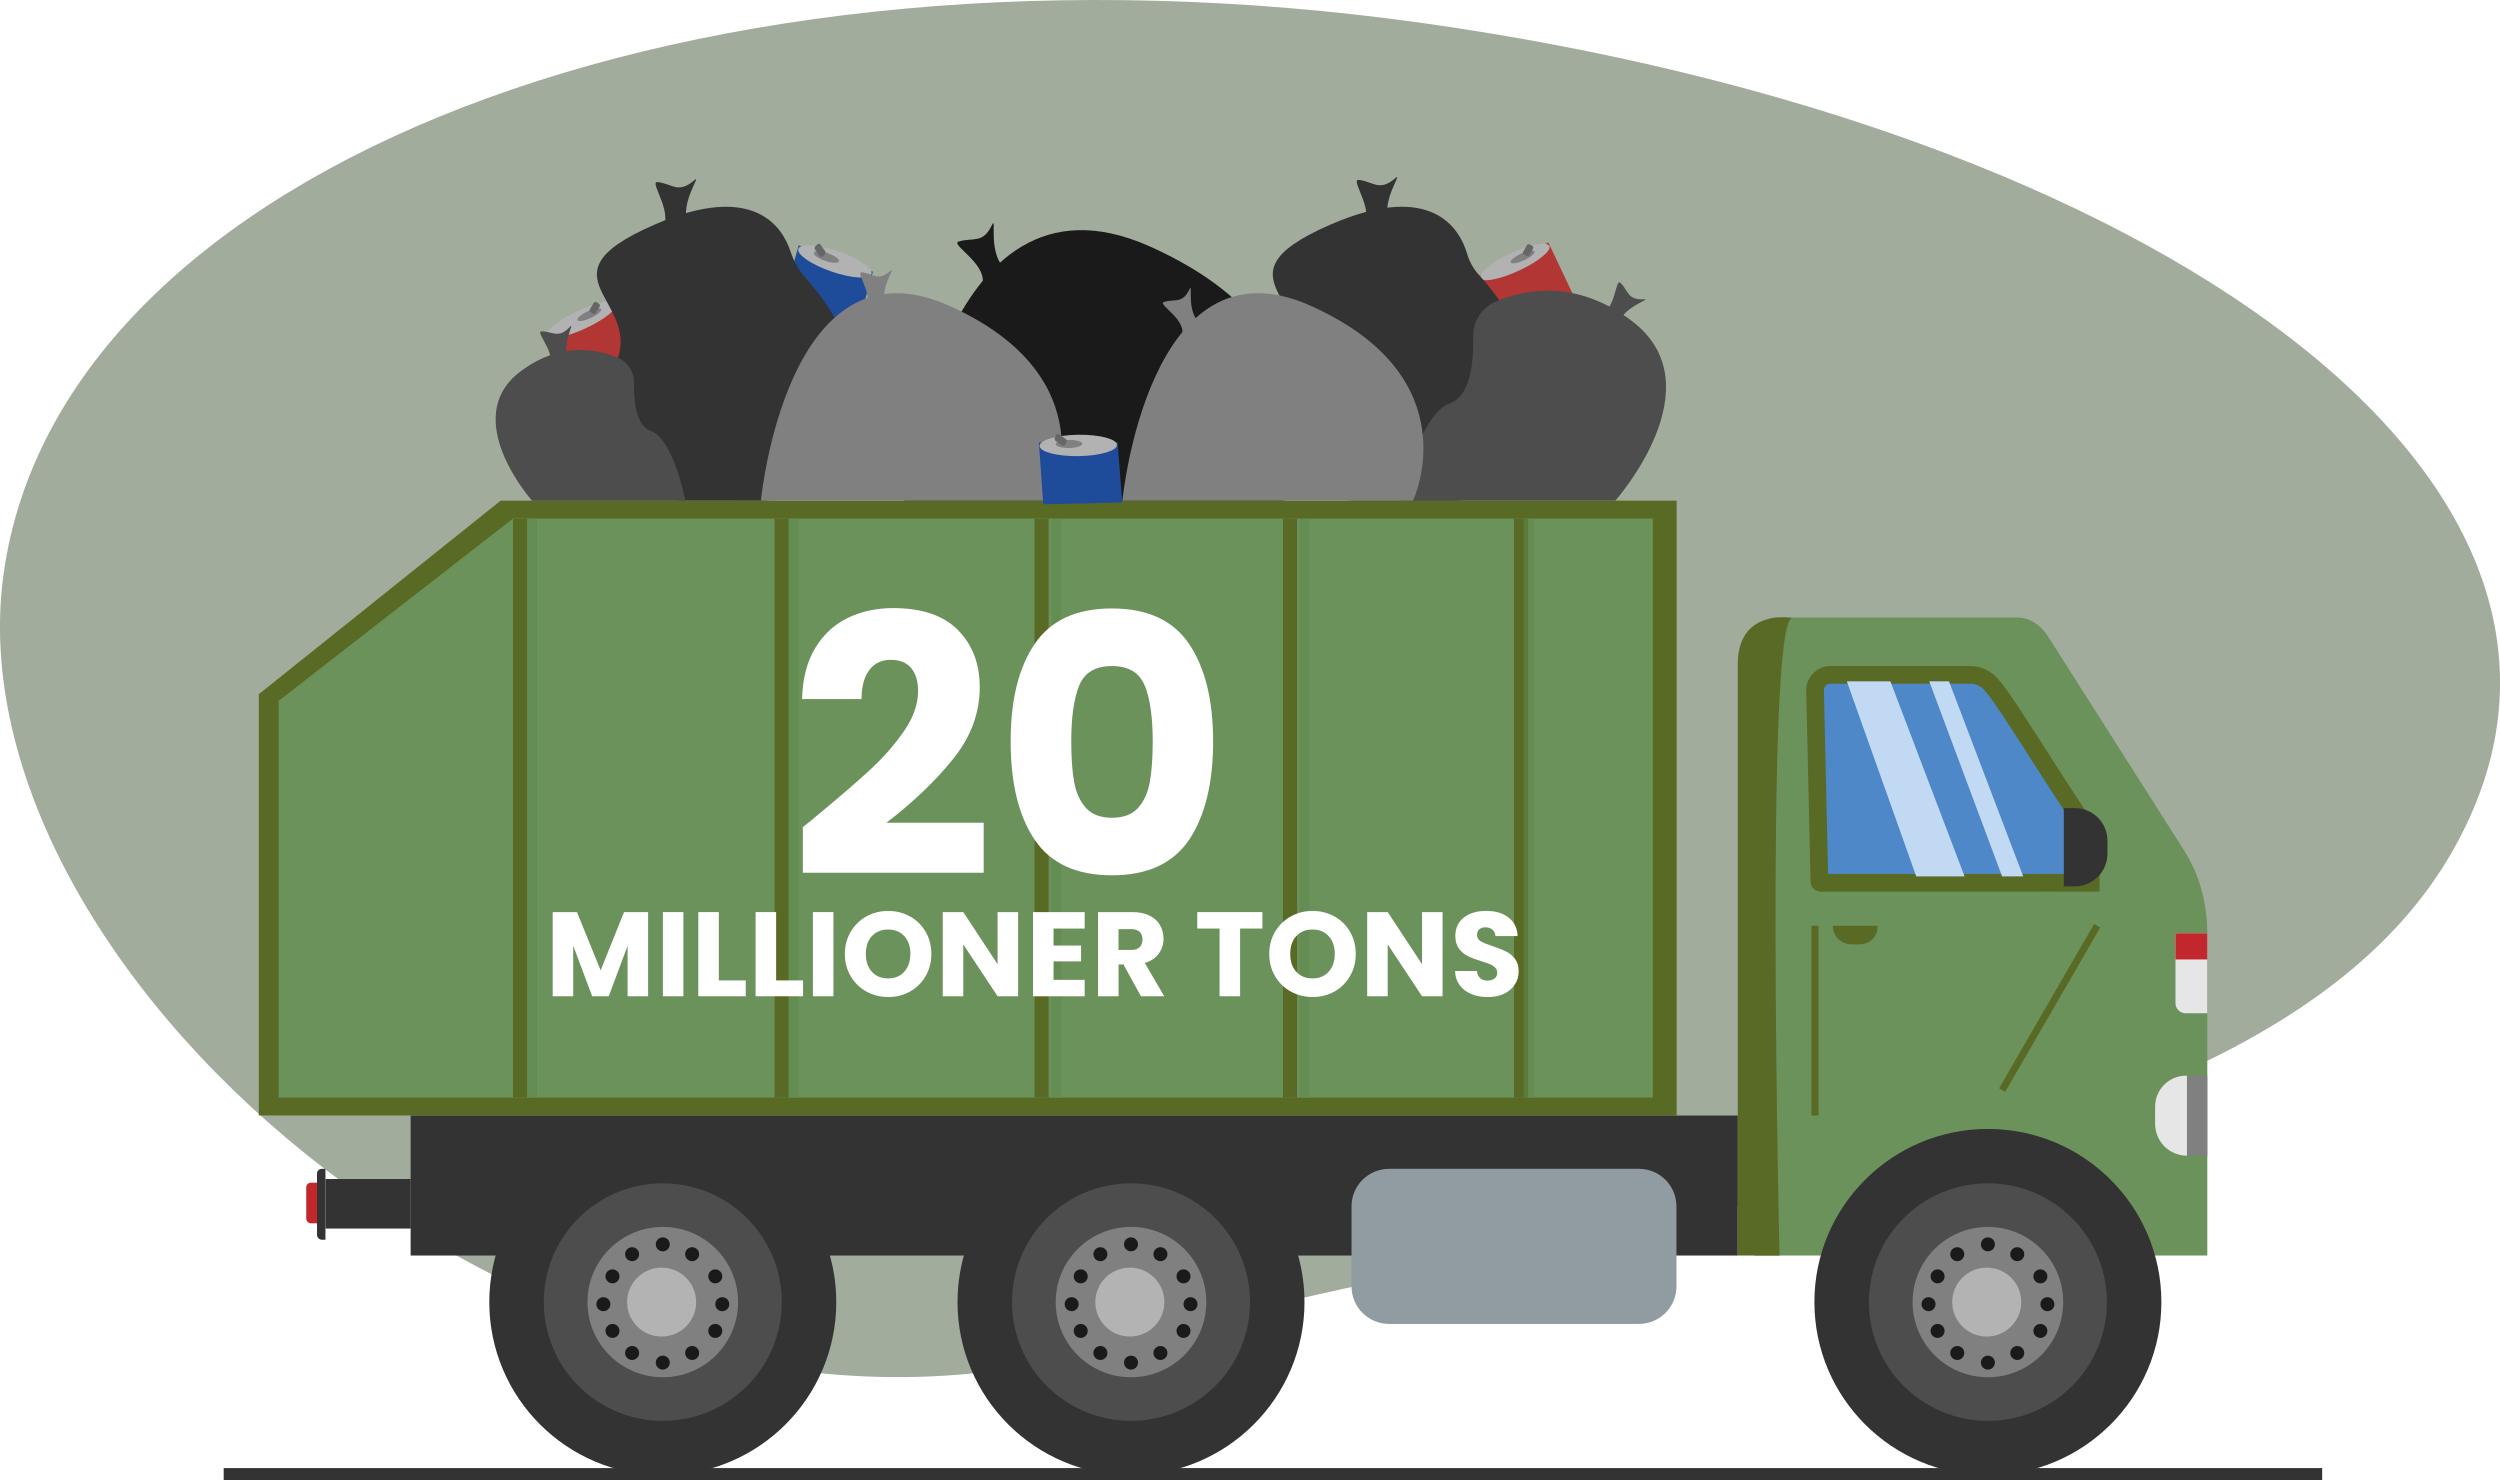 <svg width="353" height="209" viewBox="0 0 353 209" fill="none" xmlns="http://www.w3.org/2000/svg">
<g clip-path="url(#clip0_206_1324)">
<path opacity="0.5" d="M346.217 120.312C319.615 166.705 227.62 169.808 154.596 190.632C79.107 212.154 -7.61 138.209 0.53 80.857C8.677 23.505 98.523 -11.218 201.216 3.302C303.908 17.821 376.048 68.284 346.217 120.305V120.312Z" fill="#445A3A"/>
<path d="M127.712 70.701C127.712 70.701 132.474 21.522 162.263 34.758C192.051 48.001 181.241 70.701 181.241 70.701H127.719H127.712Z" fill="#1A1A1A"/>
<path d="M135.357 34.111C134.042 34.534 140.013 37.517 138.543 40.655C137.816 42.206 144.57 39.491 142.352 38.229C139.264 36.473 140.811 30.19 140.084 31.734C138.769 34.527 137.349 33.462 135.357 34.111Z" fill="#1A1A1A"/>
<path d="M89.564 49.306L80.485 53.467L77.637 47.353L86.611 43.059L89.564 49.306Z" fill="#B13634" stroke="#B13634" stroke-miterlimit="10"/>
<path d="M82.684 46.363C85.378 45.114 87.307 43.555 86.993 42.881C86.679 42.206 84.241 42.671 81.548 43.919C78.854 45.168 76.925 46.727 77.239 47.401C77.553 48.076 79.991 47.611 82.684 46.363Z" fill="#B2B2B2"/>
<path d="M83.422 44.894C84.35 44.464 85.004 43.907 84.884 43.649C84.764 43.391 83.915 43.53 82.988 43.96C82.061 44.39 81.406 44.947 81.526 45.205C81.646 45.463 82.495 45.324 83.422 44.894Z" fill="#808080"/>
<path d="M83.814 42.781L83.285 43.689C83.202 43.831 83.25 44.012 83.392 44.094L83.734 44.293C83.876 44.375 84.057 44.327 84.14 44.186L84.669 43.278C84.752 43.136 84.704 42.955 84.562 42.873L84.22 42.674C84.079 42.592 83.897 42.64 83.814 42.781Z" fill="#666666"/>
<path d="M221.353 41.154L212.266 45.308L209.426 39.201L218.392 34.906L221.353 41.154Z" fill="#B13634" stroke="#B13634" stroke-miterlimit="10"/>
<path d="M214.466 38.214C217.159 36.966 219.088 35.407 218.774 34.732C218.46 34.058 216.023 34.523 213.329 35.771C210.636 37.019 208.707 38.578 209.021 39.253C209.335 39.928 211.773 39.462 214.466 38.214Z" fill="#B2B2B2"/>
<path d="M215.204 36.745C216.131 36.316 216.786 35.758 216.666 35.5C216.546 35.242 215.697 35.382 214.769 35.812C213.842 36.241 213.188 36.799 213.308 37.057C213.428 37.315 214.277 37.175 215.204 36.745Z" fill="#808080"/>
<path d="M215.605 34.625L215.075 35.533C214.993 35.675 215.041 35.856 215.182 35.938L215.524 36.137C215.666 36.219 215.847 36.171 215.93 36.03L216.459 35.122C216.542 34.98 216.494 34.799 216.352 34.717L216.01 34.518C215.869 34.436 215.687 34.484 215.605 34.625Z" fill="#666666"/>
<path d="M111.008 42.743L120.632 45.952L122.646 38.682L113.114 35.297L111.008 42.743Z" fill="#1E4C9A" stroke="#1E4C9A" stroke-miterlimit="10"/>
<path d="M123.052 38.691C123.325 37.903 121.234 36.468 118.383 35.485C115.532 34.502 112.999 34.344 112.727 35.132C112.454 35.92 114.545 37.355 117.396 38.338C120.247 39.32 122.779 39.478 123.052 38.691Z" fill="#B2B2B2"/>
<path d="M118.478 36.908C118.582 36.61 117.871 36.093 116.89 35.754C115.909 35.414 115.03 35.381 114.927 35.679C114.823 35.977 115.534 36.494 116.515 36.833C117.496 37.172 118.375 37.206 118.478 36.908Z" fill="#808080"/>
<path d="M116.152 36.221L116.463 35.946C116.59 35.833 116.619 35.621 116.513 35.473L115.863 34.542C115.764 34.394 115.573 34.373 115.446 34.486L115.135 34.761C115.008 34.874 114.979 35.085 115.085 35.233L115.735 36.164C115.834 36.312 116.025 36.333 116.152 36.221Z" fill="#666666"/>
<path d="M311.666 177.281H247.729V90.967C247.729 88.88 249.064 87.188 250.718 87.188H284.795C286.491 87.188 288.095 88.161 289.162 89.832L308.437 120.147C310.528 123.441 311.673 127.545 311.673 131.776V177.281H311.666Z" fill="#6C925C"/>
<path d="M287.332 124.649H257.762C256.801 124.649 256.872 124.832 256.886 123.866L256.285 97.436C256.299 96.244 257.275 95.285 258.469 95.285C266.587 95.292 266.707 95.292 268.283 95.292H278.231C279.461 95.292 280.634 95.906 281.404 96.956C283.29 99.008 291.168 112.111 294.878 117.223C295.21 117.682 295.217 124.063 295.217 124.656C295.217 124.656 288.427 124.642 287.339 124.642L287.332 124.649Z" fill="#4E88C9" stroke="#596A25" stroke-width="2.5" stroke-miterlimit="10"/>
<path d="M260.772 96.207H266.926L277.398 123.744H270.572L260.772 96.207Z" fill="#C1D9F3"/>
<path d="M253.078 87.272C253.078 87.272 245.107 85.742 245.376 94.218V177.28H251.269C251.269 177.28 249.17 87.187 253.078 87.272Z" fill="#596A25"/>
<path d="M256.278 130.719V157.515" stroke="#596A25" stroke-miterlimit="10"/>
<path d="M296.122 130.719L282.697 153.926" stroke="#596A25" stroke-miterlimit="10"/>
<path d="M258.787 130.719H265.11V130.902C265.11 132.242 264.022 133.335 262.673 133.335H261.408C259.959 133.335 258.787 132.164 258.787 130.719Z" fill="#596A25"/>
<path d="M280.69 208.303C294.219 208.303 305.187 197.357 305.187 183.855C305.187 170.352 294.219 159.406 280.69 159.406C267.161 159.406 256.193 170.352 256.193 183.855C256.193 197.357 267.161 208.303 280.69 208.303Z" fill="#333333"/>
<path d="M280.69 200.624C289.97 200.624 297.492 193.116 297.492 183.855C297.492 174.594 289.97 167.086 280.69 167.086C271.411 167.086 263.888 174.594 263.888 183.855C263.888 193.116 271.411 200.624 280.69 200.624Z" fill="#4D4D4D"/>
<path d="M280.69 194.468C286.563 194.468 291.324 189.716 291.324 183.855C291.324 177.994 286.563 173.242 280.69 173.242C274.817 173.242 270.056 177.994 270.056 183.855C270.056 189.716 274.817 194.468 280.69 194.468Z" fill="#808080"/>
<path d="M280.528 188.72C283.22 188.72 285.403 186.541 285.403 183.854C285.403 181.167 283.22 178.988 280.528 178.988C277.835 178.988 275.652 181.167 275.652 183.854C275.652 186.541 277.835 188.72 280.528 188.72Z" fill="#B3B3B3"/>
<path d="M280.69 176.689C281.236 176.689 281.679 176.247 281.679 175.702C281.679 175.157 281.236 174.715 280.69 174.715C280.144 174.715 279.701 175.157 279.701 175.702C279.701 176.247 280.144 176.689 280.69 176.689Z" fill="#1A1A1A"/>
<path d="M280.69 193.389C281.236 193.389 281.679 192.947 281.679 192.401C281.679 191.856 281.236 191.414 280.69 191.414C280.144 191.414 279.701 191.856 279.701 192.401C279.701 192.947 280.144 193.389 280.69 193.389Z" fill="#1A1A1A"/>
<path d="M272.31 185.139C272.857 185.139 273.299 184.697 273.299 184.151C273.299 183.606 272.857 183.164 272.31 183.164C271.764 183.164 271.321 183.606 271.321 184.151C271.321 184.697 271.764 185.139 272.31 185.139Z" fill="#1A1A1A"/>
<path d="M289.091 185.139C289.637 185.139 290.08 184.697 290.08 184.151C290.08 183.606 289.637 183.164 289.091 183.164C288.545 183.164 288.102 183.606 288.102 184.151C288.102 184.697 288.545 185.139 289.091 185.139Z" fill="#1A1A1A"/>
<path d="M273.589 181.209C274.135 181.209 274.578 180.767 274.578 180.222C274.578 179.676 274.135 179.234 273.589 179.234C273.043 179.234 272.6 179.676 272.6 180.222C272.6 180.767 273.043 181.209 273.589 181.209Z" fill="#1A1A1A"/>
<path d="M276.366 178.08C276.912 178.08 277.355 177.638 277.355 177.093C277.355 176.547 276.912 176.105 276.366 176.105C275.82 176.105 275.377 176.547 275.377 177.093C275.377 177.638 275.82 178.08 276.366 178.08Z" fill="#1A1A1A"/>
<path d="M288.102 181.209C288.648 181.209 289.091 180.767 289.091 180.222C289.091 179.676 288.648 179.234 288.102 179.234C287.556 179.234 287.113 179.676 287.113 180.222C287.113 180.767 287.556 181.209 288.102 181.209Z" fill="#1A1A1A"/>
<path d="M284.838 178.08C285.384 178.08 285.827 177.638 285.827 177.093C285.827 176.547 285.384 176.105 284.838 176.105C284.291 176.105 283.848 176.547 283.848 177.093C283.848 177.638 284.291 178.08 284.838 178.08Z" fill="#1A1A1A"/>
<path d="M273.589 188.912C274.135 188.912 274.578 188.47 274.578 187.925C274.578 187.38 274.135 186.938 273.589 186.938C273.043 186.938 272.6 187.38 272.6 187.925C272.6 188.47 273.043 188.912 273.589 188.912Z" fill="#1A1A1A"/>
<path d="M276.366 192.029C276.912 192.029 277.355 191.587 277.355 191.042C277.355 190.497 276.912 190.055 276.366 190.055C275.82 190.055 275.377 190.497 275.377 191.042C275.377 191.587 275.82 192.029 276.366 192.029Z" fill="#1A1A1A"/>
<path d="M288.102 188.912C288.648 188.912 289.091 188.47 289.091 187.925C289.091 187.38 288.648 186.938 288.102 186.938C287.556 186.938 287.113 187.38 287.113 187.925C287.113 188.47 287.556 188.912 288.102 188.912Z" fill="#1A1A1A"/>
<path d="M284.838 192.029C285.384 192.029 285.827 191.587 285.827 191.042C285.827 190.497 285.384 190.055 284.838 190.055C284.291 190.055 283.848 190.497 283.848 191.042C283.848 191.587 284.291 192.029 284.838 192.029Z" fill="#1A1A1A"/>
<path d="M307.455 131.777H311.666V143.074H308.606C307.815 143.074 307.179 142.433 307.179 141.65V132.059C307.179 131.904 307.306 131.777 307.462 131.777H307.455Z" fill="#E6E6E6"/>
<path d="M307.476 131.777H311.666V135.48H307.172V132.081C307.172 131.911 307.306 131.777 307.476 131.777Z" fill="#C1272D"/>
<path d="M291.409 114.105H292.977C295.514 114.105 297.57 116.158 297.57 118.689V120.544C297.57 123.096 295.493 125.163 292.942 125.163H291.409V114.105Z" fill="#333333"/>
<path d="M36.544 157.506H236.742V70.699H70.685L36.544 98.018V157.506Z" fill="#596A25"/>
<path d="M39.349 154.985H233.378V73.227H72.43L39.349 98.958V154.985Z" fill="#6C925C"/>
<path d="M74.422 73.227H72.43V154.992H74.422V73.227Z" fill="#596A25"/>
<path d="M111.362 73.227H109.369V154.992H111.362V73.227Z" fill="#596A25"/>
<path d="M148.068 73.227H146.075V154.992H148.068V73.227Z" fill="#596A25"/>
<path d="M215.771 73.227H213.778V154.992H215.771V73.227Z" fill="#596A25"/>
<path d="M183.149 73.227H181.156V154.992H183.149V73.227Z" fill="#596A25"/>
<path d="M216.576 73.227H215.17V154.992H216.576V73.227Z" fill="#5E8B4B" fill-opacity="0.58"/>
<path d="M149.884 73.227H148.478V154.992H149.884V73.227Z" fill="#5E8B4B" fill-opacity="0.58"/>
<path d="M112.768 73.227H111.362V154.992H112.768V73.227Z" fill="#5E8B4B" fill-opacity="0.58"/>
<path d="M75.829 73.227H74.422V154.992H75.829V73.227Z" fill="#5E8B4B" fill-opacity="0.58"/>
<path d="M245.369 157.516H57.981V177.282H245.369V157.516Z" fill="#333333"/>
<path d="M57.981 166.477H45.955V173.472H57.981V166.477Z" fill="#333333"/>
<path d="M45.432 165.039H45.955V175.053H45.468C45.079 175.053 44.761 174.735 44.761 174.347V165.709C44.761 165.342 45.065 165.039 45.432 165.039Z" fill="#333333"/>
<path d="M43.92 166.991H44.761V172.732H43.92C43.546 172.732 43.242 172.428 43.242 172.055V167.661C43.242 167.288 43.546 166.984 43.92 166.984V166.991Z" fill="#C1272D"/>
<path d="M93.585 208.303C107.114 208.303 118.081 197.357 118.081 183.855C118.081 170.352 107.114 159.406 93.585 159.406C80.055 159.406 69.088 170.352 69.088 183.855C69.088 197.357 80.055 208.303 93.585 208.303Z" fill="#333333"/>
<path d="M93.585 200.624C102.864 200.624 110.387 193.116 110.387 183.855C110.387 174.594 102.864 167.086 93.585 167.086C84.305 167.086 76.782 174.594 76.782 183.855C76.782 193.116 84.305 200.624 93.585 200.624Z" fill="#4D4D4D"/>
<path d="M93.585 194.468C99.457 194.468 104.218 189.716 104.218 183.855C104.218 177.994 99.457 173.242 93.585 173.242C87.712 173.242 82.951 177.994 82.951 183.855C82.951 189.716 87.712 194.468 93.585 194.468Z" fill="#808080"/>
<path d="M93.422 188.72C96.115 188.72 98.297 186.541 98.297 183.854C98.297 181.167 96.115 178.988 93.422 178.988C90.73 178.988 88.547 181.167 88.547 183.854C88.547 186.541 90.73 188.72 93.422 188.72Z" fill="#B3B3B3"/>
<path d="M93.585 176.689C94.131 176.689 94.574 176.247 94.574 175.702C94.574 175.157 94.131 174.715 93.585 174.715C93.038 174.715 92.595 175.157 92.595 175.702C92.595 176.247 93.038 176.689 93.585 176.689Z" fill="#1A1A1A"/>
<path d="M93.585 193.389C94.131 193.389 94.574 192.947 94.574 192.401C94.574 191.856 94.131 191.414 93.585 191.414C93.038 191.414 92.595 191.856 92.595 192.401C92.595 192.947 93.038 193.389 93.585 193.389Z" fill="#1A1A1A"/>
<path d="M85.198 185.139C85.744 185.139 86.187 184.697 86.187 184.151C86.187 183.606 85.744 183.164 85.198 183.164C84.651 183.164 84.209 183.606 84.209 184.151C84.209 184.697 84.651 185.139 85.198 185.139Z" fill="#1A1A1A"/>
<path d="M101.986 185.139C102.532 185.139 102.975 184.697 102.975 184.151C102.975 183.606 102.532 183.164 101.986 183.164C101.439 183.164 100.996 183.606 100.996 184.151C100.996 184.697 101.439 185.139 101.986 185.139Z" fill="#1A1A1A"/>
<path d="M86.484 181.209C87.03 181.209 87.473 180.767 87.473 180.222C87.473 179.676 87.03 179.234 86.484 179.234C85.937 179.234 85.494 179.676 85.494 180.222C85.494 180.767 85.937 181.209 86.484 181.209Z" fill="#1A1A1A"/>
<path d="M89.253 178.08C89.8 178.08 90.243 177.638 90.243 177.093C90.243 176.547 89.8 176.105 89.253 176.105C88.707 176.105 88.264 176.547 88.264 177.093C88.264 177.638 88.707 178.08 89.253 178.08Z" fill="#1A1A1A"/>
<path d="M100.996 181.209C101.543 181.209 101.986 180.767 101.986 180.222C101.986 179.676 101.543 179.234 100.996 179.234C100.45 179.234 100.007 179.676 100.007 180.222C100.007 180.767 100.45 181.209 100.996 181.209Z" fill="#1A1A1A"/>
<path d="M97.732 178.08C98.278 178.08 98.721 177.638 98.721 177.093C98.721 176.547 98.278 176.105 97.732 176.105C97.186 176.105 96.743 176.547 96.743 177.093C96.743 177.638 97.186 178.08 97.732 178.08Z" fill="#1A1A1A"/>
<path d="M86.484 188.912C87.03 188.912 87.473 188.47 87.473 187.925C87.473 187.38 87.03 186.938 86.484 186.938C85.937 186.938 85.494 187.38 85.494 187.925C85.494 188.47 85.937 188.912 86.484 188.912Z" fill="#1A1A1A"/>
<path d="M89.253 192.029C89.8 192.029 90.243 191.587 90.243 191.042C90.243 190.497 89.8 190.055 89.253 190.055C88.707 190.055 88.264 190.497 88.264 191.042C88.264 191.587 88.707 192.029 89.253 192.029Z" fill="#1A1A1A"/>
<path d="M100.996 188.912C101.543 188.912 101.986 188.47 101.986 187.925C101.986 187.38 101.543 186.938 100.996 186.938C100.45 186.938 100.007 187.38 100.007 187.925C100.007 188.47 100.45 188.912 100.996 188.912Z" fill="#1A1A1A"/>
<path d="M97.732 192.029C98.278 192.029 98.721 191.587 98.721 191.042C98.721 190.497 98.278 190.055 97.732 190.055C97.186 190.055 96.743 190.497 96.743 191.042C96.743 191.587 97.186 192.029 97.732 192.029Z" fill="#1A1A1A"/>
<path d="M159.698 208.303C173.227 208.303 184.194 197.357 184.194 183.855C184.194 170.352 173.227 159.406 159.698 159.406C146.169 159.406 135.201 170.352 135.201 183.855C135.201 197.357 146.169 208.303 159.698 208.303Z" fill="#333333"/>
<path d="M159.698 200.624C168.977 200.624 176.5 193.116 176.5 183.855C176.5 174.594 168.977 167.086 159.698 167.086C150.418 167.086 142.896 174.594 142.896 183.855C142.896 193.116 150.418 200.624 159.698 200.624Z" fill="#4D4D4D"/>
<path d="M159.698 194.468C165.571 194.468 170.332 189.716 170.332 183.855C170.332 177.994 165.571 173.242 159.698 173.242C153.825 173.242 149.064 177.994 149.064 183.855C149.064 189.716 153.825 194.468 159.698 194.468Z" fill="#808080"/>
<path d="M159.535 188.72C162.228 188.72 164.411 186.541 164.411 183.854C164.411 181.167 162.228 178.988 159.535 178.988C156.843 178.988 154.66 181.167 154.66 183.854C154.66 186.541 156.843 188.72 159.535 188.72Z" fill="#B3B3B3"/>
<path d="M159.698 176.689C160.244 176.689 160.687 176.247 160.687 175.702C160.687 175.157 160.244 174.715 159.698 174.715C159.152 174.715 158.709 175.157 158.709 175.702C158.709 176.247 159.152 176.689 159.698 176.689Z" fill="#1A1A1A"/>
<path d="M159.698 193.389C160.244 193.389 160.687 192.947 160.687 192.401C160.687 191.856 160.244 191.414 159.698 191.414C159.152 191.414 158.709 191.856 158.709 192.401C158.709 192.947 159.152 193.389 159.698 193.389Z" fill="#1A1A1A"/>
<path d="M151.318 185.139C151.864 185.139 152.307 184.697 152.307 184.151C152.307 183.606 151.864 183.164 151.318 183.164C150.772 183.164 150.329 183.606 150.329 184.151C150.329 184.697 150.772 185.139 151.318 185.139Z" fill="#1A1A1A"/>
<path d="M168.099 185.139C168.645 185.139 169.088 184.697 169.088 184.151C169.088 183.606 168.645 183.164 168.099 183.164C167.553 183.164 167.11 183.606 167.11 184.151C167.11 184.697 167.553 185.139 168.099 185.139Z" fill="#1A1A1A"/>
<path d="M152.597 181.209C153.143 181.209 153.586 180.767 153.586 180.222C153.586 179.676 153.143 179.234 152.597 179.234C152.051 179.234 151.608 179.676 151.608 180.222C151.608 180.767 152.051 181.209 152.597 181.209Z" fill="#1A1A1A"/>
<path d="M155.374 178.08C155.92 178.08 156.363 177.638 156.363 177.093C156.363 176.547 155.92 176.105 155.374 176.105C154.827 176.105 154.385 176.547 154.385 177.093C154.385 177.638 154.827 178.08 155.374 178.08Z" fill="#1A1A1A"/>
<path d="M167.11 181.209C167.656 181.209 168.099 180.767 168.099 180.222C168.099 179.676 167.656 179.234 167.11 179.234C166.563 179.234 166.121 179.676 166.121 180.222C166.121 180.767 166.563 181.209 167.11 181.209Z" fill="#1A1A1A"/>
<path d="M163.852 178.08C164.399 178.08 164.842 177.638 164.842 177.093C164.842 176.547 164.399 176.105 163.852 176.105C163.306 176.105 162.863 176.547 162.863 177.093C162.863 177.638 163.306 178.08 163.852 178.08Z" fill="#1A1A1A"/>
<path d="M152.597 188.912C153.143 188.912 153.586 188.47 153.586 187.925C153.586 187.38 153.143 186.938 152.597 186.938C152.051 186.938 151.608 187.38 151.608 187.925C151.608 188.47 152.051 188.912 152.597 188.912Z" fill="#1A1A1A"/>
<path d="M155.374 192.029C155.92 192.029 156.363 191.587 156.363 191.042C156.363 190.497 155.92 190.055 155.374 190.055C154.827 190.055 154.385 190.497 154.385 191.042C154.385 191.587 154.827 192.029 155.374 192.029Z" fill="#1A1A1A"/>
<path d="M167.11 188.912C167.656 188.912 168.099 188.47 168.099 187.925C168.099 187.38 167.656 186.938 167.11 186.938C166.563 186.938 166.121 187.38 166.121 187.925C166.121 188.47 166.563 188.912 167.11 188.912Z" fill="#1A1A1A"/>
<path d="M163.852 192.029C164.399 192.029 164.842 191.587 164.842 191.042C164.842 190.497 164.399 190.055 163.852 190.055C163.306 190.055 162.863 190.497 162.863 191.042C162.863 191.587 163.306 192.029 163.852 192.029Z" fill="#1A1A1A"/>
<path d="M231.414 165.039H196.135C193.209 165.039 190.836 167.407 190.836 170.328V181.646C190.836 184.567 193.209 186.935 196.135 186.935H231.414C234.341 186.935 236.713 184.567 236.713 181.646V170.328C236.713 167.407 234.341 165.039 231.414 165.039Z" fill="#919BA2"/>
<path d="M308.776 151.887H311.666V163.184H308.606C307.815 163.184 307.179 162.542 307.179 161.759V153.487C307.179 152.606 307.893 151.887 308.783 151.887H308.776Z" fill="#808080"/>
<path d="M308.67 151.887H308.797V163.184C306.317 163.184 304.303 161.174 304.303 158.699V156.245C304.303 153.84 306.261 151.887 308.67 151.887Z" fill="#E6E6E6"/>
<path d="M272.409 96.207H275.2L285.678 123.744H282.697L272.409 96.207Z" fill="#C1D9F3"/>
<path d="M96.538 70.68C94.92 70.68 93.316 70.307 91.882 69.566C87.536 67.324 79.496 61.781 85.579 53.622C93.648 42.791 74.041 39.674 92.482 31.691C106.458 25.641 110.486 32.058 111.623 35.513C112.068 36.874 112.782 38.13 113.729 39.201C116.689 42.558 122.285 50.026 119.664 56.006C118.639 58.347 117.961 60.575 117.516 62.564C116.449 67.296 112.301 70.701 107.44 70.695L96.538 70.68Z" fill="#333333"/>
<path d="M191.317 70.678C190.214 70.678 189.119 70.438 188.13 69.966C184.11 68.048 174.529 62.322 181.015 53.62C189.084 42.788 169.477 39.672 187.918 31.689C202.346 25.441 206.176 32.479 207.158 35.835C207.483 36.943 208.041 37.951 208.811 38.804C211.652 41.942 217.827 49.777 215.1 55.996C213.743 59.106 212.994 62.019 212.584 64.423C211.97 68.041 208.847 70.685 205.172 70.678L191.317 70.664V70.678Z" fill="#333333"/>
<path d="M75.129 70.703C75.129 70.703 64.785 59.067 73.426 52.502C79.086 48.207 84.3 49.265 87.233 50.513C88.66 51.12 89.564 52.537 89.529 54.089C89.472 56.493 89.762 60.09 91.875 60.837C95.111 61.986 96.778 70.703 96.778 70.703H75.122H75.129Z" fill="#4D4D4D"/>
<path d="M228.079 70.7C228.079 70.7 242.479 54.488 230.446 45.349C222.568 39.362 215.297 40.843 211.214 42.578C209.228 43.424 207.963 45.398 208.013 47.549C208.091 50.892 207.695 55.905 204.741 56.949C200.234 58.543 197.909 70.693 197.909 70.693H228.072L228.079 70.7Z" fill="#4D4D4D"/>
<path d="M107.44 70.686C107.44 70.686 111.086 32.98 133.929 43.135C156.773 53.289 148.478 70.686 148.478 70.686H107.44Z" fill="#808080"/>
<path d="M158.483 70.686C158.483 70.686 162.128 32.98 184.972 43.135C207.815 53.289 199.52 70.686 199.52 70.686H158.483Z" fill="#808080"/>
<path d="M92.843 25.711C91.493 25.57 95.662 30.612 93.097 32.847C91.832 33.954 98.969 34.194 97.478 32.177C95.407 29.385 99.294 24.357 98.029 25.45C95.74 27.438 94.892 25.922 92.843 25.704V25.711Z" fill="#333333"/>
<path d="M191.847 25.406C190.497 25.265 194.666 30.307 192.101 32.542C190.836 33.65 197.973 33.889 196.482 31.872C194.411 29.08 198.298 24.052 197.033 25.145C194.744 27.134 193.896 25.618 191.847 25.399V25.406Z" fill="#333333"/>
<path d="M121.692 38.447C120.639 38.335 123.896 42.277 121.89 44.026C120.9 44.893 126.475 45.076 125.309 43.504C123.691 41.318 126.73 37.39 125.74 38.25C123.946 39.801 123.289 38.617 121.692 38.447Z" fill="#808080"/>
<path d="M164.34 42.642C163.33 42.966 167.908 45.251 166.785 47.663C166.227 48.855 171.406 46.774 169.703 45.801C167.336 44.454 168.523 39.638 167.965 40.822C166.954 42.966 165.873 42.148 164.34 42.642Z" fill="#808080"/>
<path d="M228.8 39.935C228.037 39.202 228.185 44.307 225.521 44.456C224.207 44.533 228.496 48.101 228.546 46.141C228.616 43.426 233.428 42.185 232.121 42.255C229.754 42.382 229.959 41.042 228.8 39.928V39.935Z" fill="#4D4D4D"/>
<path d="M76.472 46.79C75.412 46.797 79.093 50.344 77.298 52.311C76.415 53.284 81.976 52.84 80.64 51.409C78.782 49.42 81.361 45.175 80.471 46.141C78.867 47.883 78.076 46.783 76.465 46.797L76.472 46.79Z" fill="#4D4D4D"/>
<path d="M147.771 70.701L157.917 70.462L157.338 62.938L147.227 62.98L147.771 70.701Z" fill="#1E4C9A" stroke="#1E4C9A" stroke-miterlimit="10"/>
<path d="M152.274 64.405C155.29 64.364 157.726 63.655 157.715 62.822C157.703 61.988 155.249 61.346 152.233 61.387C149.217 61.428 146.781 62.136 146.792 62.97C146.804 63.803 149.258 64.446 152.274 64.405Z" fill="#B2B2B2"/>
<path d="M150.944 63.259C151.982 63.246 152.82 62.98 152.816 62.665C152.812 62.349 151.968 62.104 150.93 62.117C149.892 62.13 149.054 62.396 149.058 62.712C149.061 63.027 149.906 63.272 150.944 63.259Z" fill="#808080"/>
<path d="M150.399 62.817L150.597 62.451C150.682 62.296 150.633 62.091 150.484 61.992L149.559 61.337C149.417 61.238 149.227 61.273 149.142 61.428L148.944 61.795C148.859 61.95 148.909 62.154 149.057 62.253L149.983 62.909C150.124 63.008 150.315 62.972 150.399 62.817Z" fill="#666666"/>
<path d="M31.584 208.293H327.889" stroke="#333333" stroke-width="2" stroke-miterlimit="10"/>
<path d="M184.894 73.219H183.488V154.984H184.894V73.219Z" fill="#5E8B4B" fill-opacity="0.58"/>
<path d="M114.93 115.516C118.251 112.773 120.872 110.523 122.787 108.76C124.702 106.997 126.32 105.157 127.648 103.225C128.976 101.293 129.634 99.417 129.634 97.59C129.634 96.201 129.309 95.122 128.666 94.34C128.023 93.564 127.055 93.169 125.769 93.169C124.483 93.169 123.472 93.648 122.745 94.615C122.017 95.581 121.649 96.942 121.649 98.704H113.255C113.326 95.827 113.941 93.423 115.114 91.498C116.287 89.566 117.827 88.148 119.742 87.231C121.656 86.315 123.783 85.863 126.129 85.863C130.163 85.863 133.209 86.893 135.258 88.959C137.307 91.025 138.338 93.719 138.338 97.033C138.338 100.658 137.102 104.015 134.622 107.11C132.149 110.206 128.991 113.231 125.161 116.172H138.897V123.231H113.361V116.785C114.513 115.869 115.043 115.445 114.937 115.516H114.93Z" fill="white"/>
<path d="M146.089 90.942C148.343 87.592 151.982 85.914 156.999 85.914C162.015 85.914 165.654 87.592 167.908 90.942C170.162 94.292 171.293 98.882 171.293 104.7C171.293 110.518 170.162 115.207 167.908 118.564C165.654 121.913 162.015 123.592 156.999 123.592C151.982 123.592 148.343 121.913 146.089 118.564C143.835 115.214 142.705 110.595 142.705 104.7C142.705 98.805 143.828 94.292 146.089 90.942ZM161.634 96.809C160.885 94.962 159.345 94.045 157.006 94.045C154.667 94.045 153.12 94.969 152.378 96.809C151.629 98.657 151.261 101.287 151.261 104.707C151.261 107.006 151.396 108.91 151.671 110.419C151.94 111.928 152.491 113.148 153.325 114.072C154.158 115.003 155.388 115.468 157.013 115.468C158.638 115.468 159.867 115.003 160.701 114.072C161.528 113.141 162.086 111.921 162.355 110.419C162.623 108.917 162.764 107.013 162.764 104.707C162.764 101.287 162.39 98.657 161.648 96.809H161.634Z" fill="white"/>
<path d="M91.514 128.789V140.671H88.617V133.549L85.954 140.671H83.615L80.937 133.528V140.671H78.04V128.789H81.467L84.809 137.011L88.116 128.789H91.521H91.514Z" fill="white"/>
<path d="M96.496 128.789V140.671H93.599V128.789H96.496Z" fill="white"/>
<path d="M101.498 138.436H105.299V140.671H98.601V128.789H101.498V138.436Z" fill="white"/>
<path d="M109.588 138.436H113.39V140.671H106.691V128.789H109.588V138.436Z" fill="white"/>
<path d="M117.678 128.789V140.671H114.782V128.789H117.678Z" fill="white"/>
<path d="M122.335 140.007C121.402 139.485 120.66 138.765 120.116 137.835C119.565 136.904 119.296 135.86 119.296 134.697C119.296 133.533 119.572 132.489 120.116 131.566C120.667 130.642 121.402 129.915 122.335 129.401C123.267 128.879 124.292 128.625 125.415 128.625C126.539 128.625 127.563 128.886 128.496 129.401C129.429 129.923 130.163 130.642 130.7 131.566C131.237 132.489 131.506 133.533 131.506 134.697C131.506 135.86 131.237 136.904 130.693 137.835C130.149 138.765 129.414 139.492 128.489 140.007C127.563 140.528 126.539 140.782 125.422 140.782C124.306 140.782 123.274 140.521 122.342 140.007H122.335ZM127.69 137.2C128.263 136.565 128.545 135.733 128.545 134.697C128.545 133.66 128.263 132.807 127.69 132.186C127.118 131.559 126.362 131.248 125.408 131.248C124.454 131.248 123.684 131.559 123.112 132.179C122.54 132.8 122.257 133.639 122.257 134.704C122.257 135.768 122.54 136.593 123.112 137.214C123.684 137.842 124.447 138.152 125.408 138.152C126.369 138.152 127.118 137.835 127.69 137.207V137.2Z" fill="white"/>
<path d="M143.758 140.671H140.861L136.014 133.344V140.671H133.117V128.789H136.014L140.861 136.151V128.789H143.758V140.671Z" fill="white"/>
<path d="M148.76 131.106V133.511H152.646V135.746H148.76V138.355H153.155V140.675H145.863V128.793H153.155V131.113H148.76V131.106Z" fill="white"/>
<path d="M161.104 140.671L158.631 136.186H157.939V140.671H155.042V128.789H159.91C160.85 128.789 161.648 128.951 162.312 129.283C162.976 129.607 163.471 130.058 163.796 130.63C164.121 131.201 164.291 131.835 164.291 132.534C164.291 133.323 164.064 134.029 163.619 134.649C163.174 135.27 162.517 135.707 161.641 135.968L164.389 140.671H161.118H161.104ZM157.931 134.134H159.726C160.256 134.134 160.659 134.007 160.92 133.746C161.189 133.486 161.316 133.119 161.316 132.646C161.316 132.174 161.182 131.842 160.92 131.582C160.659 131.321 160.256 131.194 159.726 131.194H157.931V134.141V134.134Z" fill="white"/>
<path d="M178.252 128.789V131.109H175.101V140.671H172.204V131.109H169.053V128.789H178.259H178.252Z" fill="white"/>
<path d="M182.259 140.007C181.326 139.485 180.584 138.765 180.04 137.835C179.489 136.904 179.22 135.86 179.22 134.697C179.22 133.533 179.496 132.489 180.04 131.566C180.591 130.642 181.326 129.915 182.259 129.401C183.191 128.879 184.216 128.625 185.339 128.625C186.463 128.625 187.487 128.886 188.42 129.401C189.352 129.923 190.087 130.642 190.624 131.566C191.161 132.489 191.43 133.533 191.43 134.697C191.43 135.86 191.161 136.904 190.617 137.835C190.073 138.765 189.338 139.492 188.413 140.007C187.487 140.528 186.463 140.782 185.346 140.782C184.23 140.782 183.198 140.521 182.266 140.007H182.259ZM187.614 137.2C188.187 136.565 188.469 135.733 188.469 134.697C188.469 133.66 188.187 132.807 187.614 132.186C187.042 131.559 186.286 131.248 185.332 131.248C184.378 131.248 183.608 131.559 183.036 132.179C182.463 132.8 182.181 133.639 182.181 134.704C182.181 135.768 182.463 136.593 183.036 137.214C183.608 137.842 184.371 138.152 185.332 138.152C186.293 138.152 187.042 137.835 187.614 137.207V137.2Z" fill="white"/>
<path d="M203.689 140.671H200.792L195.945 133.344V140.671H193.048V128.789H195.945L200.792 136.151V128.789H203.689V140.671Z" fill="white"/>
<path d="M207.758 140.358C207.066 140.076 206.515 139.66 206.105 139.103C205.695 138.546 205.476 137.883 205.455 137.107H208.543C208.585 137.545 208.741 137.883 209.002 138.116C209.263 138.349 209.603 138.461 210.019 138.461C210.436 138.461 210.79 138.363 211.037 138.165C211.284 137.968 211.411 137.693 211.411 137.347C211.411 137.051 211.312 136.811 211.115 136.621C210.917 136.431 210.677 136.268 210.387 136.148C210.097 136.022 209.687 135.88 209.157 135.725C208.387 135.486 207.758 135.253 207.278 135.013C206.79 134.773 206.374 134.428 206.02 133.962C205.667 133.497 205.497 132.898 205.497 132.15C205.497 131.043 205.9 130.176 206.699 129.555C207.497 128.935 208.55 128.617 209.836 128.617C211.122 128.617 212.203 128.927 213.008 129.555C213.814 130.183 214.238 131.05 214.294 132.171H211.157C211.136 131.79 210.995 131.487 210.733 131.269C210.472 131.05 210.14 130.937 209.73 130.937C209.376 130.937 209.094 131.029 208.882 131.219C208.67 131.403 208.557 131.671 208.557 132.023C208.557 132.404 208.734 132.707 209.101 132.919C209.461 133.13 210.027 133.363 210.797 133.61C211.567 133.871 212.189 134.118 212.669 134.357C213.15 134.597 213.566 134.936 213.913 135.387C214.266 135.838 214.435 136.416 214.435 137.129C214.435 137.841 214.266 138.419 213.92 138.976C213.573 139.526 213.072 139.971 212.422 140.295C211.765 140.619 210.995 140.789 210.097 140.789C209.2 140.789 208.444 140.647 207.758 140.365V140.358Z" fill="white"/>
</g>
<defs>
<clipPath id="clip0_206_1324">
<rect width="353" height="209" fill="white"/>
</clipPath>
</defs>
</svg>

